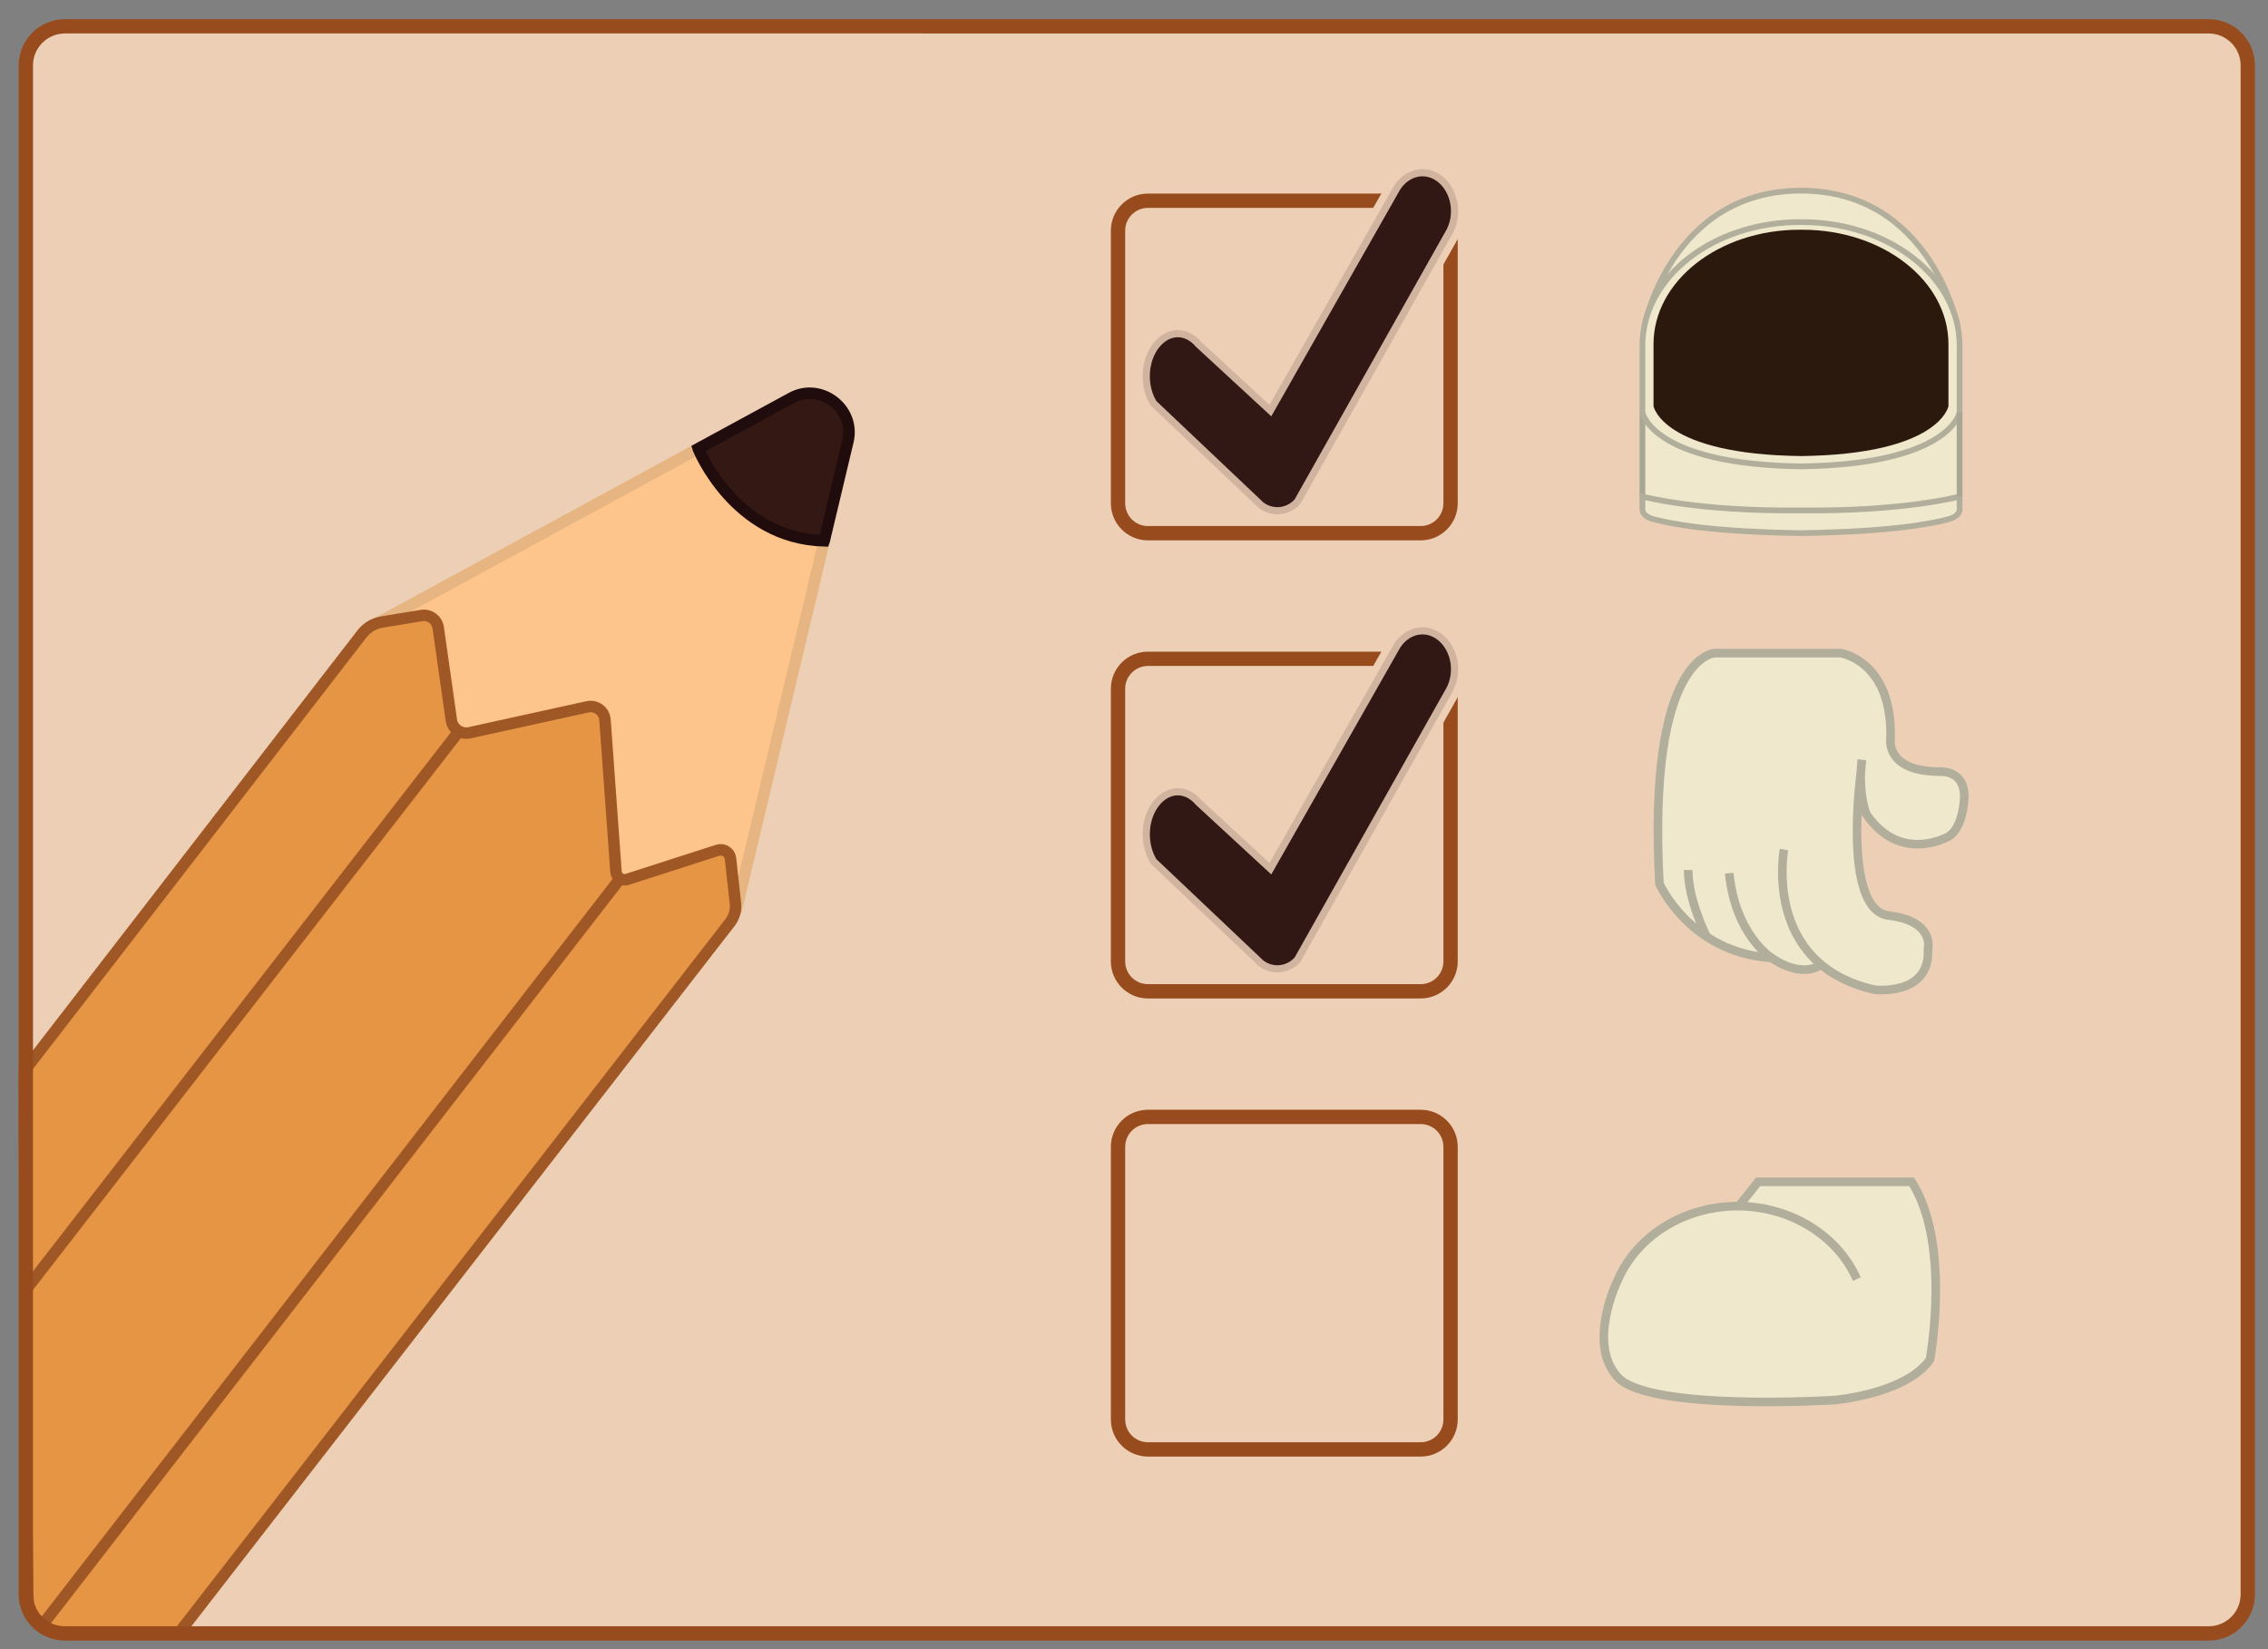 <?xml version="1.0" encoding="utf-8"?>
<!-- Generator: Adobe Illustrator 27.1.1, SVG Export Plug-In . SVG Version: 6.00 Build 0)  -->
<svg version="1.1" id="Layer_1" xmlns="http://www.w3.org/2000/svg" xmlns:xlink="http://www.w3.org/1999/xlink" x="0px" y="0px"
	 viewBox="0 0 792 576" style="enable-background:new 0 0 792 576;" xml:space="preserve">
<rect x="0" y="0" width="792" height="576" fill="#808080" stroke="none"/>
<style type="text/css">
	.st0{fill:#E9C4A5;}
	.st1{opacity:0.19;fill:#FFFFFF;}
	.st2{fill:none;stroke:#984C1E;stroke-width:5;stroke-miterlimit:10;}
	.st3{fill:#321915;stroke:#E9C4A5;stroke-width:5;stroke-miterlimit:10;}
	.st4{fill:#EFE8CC;stroke:#B1AE9C;stroke-width:3;stroke-miterlimit:10;}
	.st5{fill:none;stroke:#B1AE9B;stroke-width:3;stroke-miterlimit:10;}
	.st6{fill:#EFE8CC;stroke:#EFE8CC;stroke-miterlimit:10;}
	.st7{fill:none;stroke:#A8A694;stroke-miterlimit:10;}
	.st8{fill:none;stroke:#A8A694;stroke-width:2;stroke-miterlimit:10;}
	.st9{fill:#EFE8CC;stroke:#B1AE9C;stroke-width:2;stroke-miterlimit:10;}
	.st10{fill:#2B190D;}
	.st11{opacity:0.19;fill:#321915;stroke:#FFFFFF;stroke-width:5;stroke-miterlimit:10;}
	.st12{fill:#FDC48C;stroke:#E6B581;stroke-width:4;stroke-miterlimit:10;}
	.st13{fill:#E59544;stroke:#9F5825;stroke-width:4;stroke-miterlimit:10;}
	.st14{fill:none;stroke:#9F5825;stroke-width:4;stroke-miterlimit:10;}
	.st15{fill:#331814;stroke:#200C0C;stroke-width:4;stroke-miterlimit:10;}
</style>
<path class="st0" d="M769.94,571.67H20.58c-7.33,0-13.28-5.94-13.28-13.28V23.63c0-7.33,5.94-13.28,13.28-13.28h749.36
	c7.33,0,13.28,5.94,13.28,13.28v534.76C783.22,565.72,777.28,571.67,769.94,571.67z"/>
<path class="st1" d="M769.94,571.67H20.58c-7.33,0-13.28-5.94-13.28-13.28V23.63c0-7.33,5.94-13.28,13.28-13.28h749.36
	c7.33,0,13.28,5.94,13.28,13.28v534.76C783.22,565.72,777.28,571.67,769.94,571.67z"/>
<path class="st2" d="M496.1,186.23h-95.23c-5.77,0-10.45-4.68-10.45-10.45V80.56c0-5.77,4.68-10.45,10.45-10.45h95.23
	c5.77,0,10.45,4.68,10.45,10.45v95.23C506.55,181.55,501.87,186.23,496.1,186.23z"/>
<path class="st2" d="M496.1,346.23h-95.23c-5.77,0-10.45-4.68-10.45-10.45v-95.23c0-5.77,4.68-10.45,10.45-10.45h95.23
	c5.77,0,10.45,4.68,10.45,10.45v95.23C506.55,341.55,501.87,346.23,496.1,346.23z"/>
<path class="st2" d="M496.1,506.23h-95.23c-5.77,0-10.45-4.68-10.45-10.45v-95.23c0-5.77,4.68-10.45,10.45-10.45h95.23
	c5.77,0,10.45,4.68,10.45,10.45v95.23C506.55,501.55,501.87,506.23,496.1,506.23z"/>
<path class="st3" d="M506.8,82.38c1.56-2.51,2.4-5.54,2.4-8.65c0-8.04-5.62-14.66-12.46-14.66c-3.88,0-7.54,2.13-9.9,5.76
	l-43.52,76.59l-23.84-22.01c-2.25-2.66-5.17-4.13-8.2-4.13c-6.73,0-12.26,7.26-12.26,16.09c0,3.77,1.01,7.43,2.85,10.32l37.58,35.61
	c1.88,1.52,4.22,2.34,6.63,2.34c3.11,0,6.06-1.38,8.08-3.76L506.8,82.38z"/>
<path class="st3" d="M506.8,242.38c1.56-2.51,2.4-5.54,2.4-8.65c0-8.04-5.62-14.66-12.46-14.66c-3.88,0-7.54,2.13-9.9,5.76
	l-43.52,76.59l-23.84-22.01c-2.25-2.66-5.17-4.13-8.2-4.13c-6.73,0-12.26,7.26-12.26,16.09c0,3.77,1.01,7.43,2.85,10.32l37.58,35.61
	c1.88,1.52,4.22,2.34,6.63,2.34c3.11,0,6.06-1.38,8.08-3.76L506.8,242.38z"/>
<path class="st4" d="M622.99,296.71c0,0-7.61,40.03,31.55,48.95c0,0,19.58,2.39,18.71-14.14c0,0,2.61-9.79-13.71-11.75
	c-16.32-1.96-9.74-49.8-9.74-49.8l0.39-4.59c-0.61,4.6-0.49,8.54-0.13,11.61c0.55,4.64,1.65,7.32,1.65,7.32
	c11.97,17.62,28.72,7.83,28.72,7.83s4.57-1.96,5.44-12.62s-8.27-10.01-8.27-10.01c-19.58,0-17.4-11.75-17.4-11.75
	c0.65-26.98-17.4-29.64-17.4-29.64h-43.92c0,0-23.74,0.48-19.39,80.54c0,0,10.66,24.15,39.16,25.89c0,0,10.08,7.62,17.66,2.13"/>
<path class="st5" d="M596.08,327.37c0,0-6.55-12.65-6.55-23.52"/>
<path class="st5" d="M618.64,334.57c0,0-12.62-7.83-14.79-29.59"/>
<polygon class="st6" points="683.38,178.26 573.58,178.26 573.84,143.43 683.64,143.43 "/>
<path class="st7" d="M684.3,144.07"/>
<line class="st8" x1="573.55" y1="173.41" x2="573.55" y2="144.07"/>
<path class="st9" d="M683.64,114.01c0,0-9.24-47.43-54.85-47.43h0.26c-45.61,0-54.85,47.43-54.85,47.43"/>
<path class="st9" d="M628.57,162.89c52.5-0.63,55.73-18.82,55.73-18.82V120.7c0-23.82-24.65-43.13-55.05-43.13h-0.65
	c-30.4,0-55.05,19.31-55.05,43.13v23.37c0,0,3.23,18.19,55.73,18.82"/>
<path class="st9" d="M628.91,186.2c32.31-0.49,45.79-3.37,51.51-4.86c4.59-1.2,3.88-4.07,3.88-4.07v-3.85c0,0-19.29,5.23-54.85,4.84
	h-1.06c-35.56,0.39-54.85-4.84-54.85-4.84v3.85c0,0-0.71,2.87,3.88,4.07c5.72,1.49,19.2,4.38,51.51,4.86"/>
<line class="st8" x1="684.3" y1="173.41" x2="684.3" y2="144.07"/>
<path class="st7" d="M629.62,91.94"/>
<path class="st7" d="M629.62,91.94"/>
<g>
	<g>
		<path class="st10" d="M629.05,159.29c-48.63-0.58-51.63-17.44-51.63-17.44v-21.65c0-22.07,22.83-39.96,51-39.96
			c0.99,0,0.99,0,0.99,0c28.17,0,51,17.89,51,39.96v21.65c0,0-2.99,16.86-51.63,17.44"/>
	</g>
</g>
<path class="st4" d="M607.19,421.27l6.78-8.51h53.57c13.93,21.66,6.41,62.11,6.41,62.11c-8.62,12.16-33.6,14.15-33.6,14.15
	s-64.33,3.98-75.37-7.96s0-34.06,0-34.06c6.73-15.49,23.36-25.73,41.78-25.73c18.31,0,34.86,10.12,41.66,25.47"/>
<path class="st11" d="M506.8,242.38c1.56-2.51,2.4-5.54,2.4-8.65c0-8.04-5.62-14.66-12.46-14.66c-3.88,0-7.54,2.13-9.9,5.76
	l-43.52,76.59l-23.84-22.01c-2.25-2.66-5.17-4.13-8.2-4.13c-6.73,0-12.26,7.26-12.26,16.09c0,3.77,1.01,7.43,2.85,10.32l37.58,35.61
	c1.88,1.52,4.22,2.34,6.63,2.34c3.11,0,6.06-1.38,8.08-3.76L506.8,242.38z"/>
<path class="st11" d="M506.8,82.38c1.56-2.51,2.4-5.54,2.4-8.65c0-8.04-5.62-14.66-12.46-14.66c-3.88,0-7.54,2.13-9.9,5.76
	l-43.52,76.59l-23.84-22.01c-2.25-2.66-5.17-4.13-8.2-4.13c-6.73,0-12.26,7.26-12.26,16.09c0,3.77,1.01,7.43,2.85,10.32l37.58,35.61
	c1.88,1.52,4.22,2.34,6.63,2.34c3.11,0,6.06-1.38,8.08-3.76L506.8,82.38z"/>
<path class="st12" d="M257.22,317.36l30.66-128.68l-44.04-31.99l-114.05,62.03C129.78,218.71,174.66,318.63,257.22,317.36z"/>
<path class="st13" d="M8.46,374.06L126.4,221.4c1.71-2.21,4.19-3.69,6.94-4.14l13.87-2.28c2.79-0.46,5.42,1.47,5.82,4.27l4.59,32.29
	c0.43,3.03,3.35,5.05,6.33,4.39l41.2-9.06c3.01-0.66,5.9,1.5,6.12,4.57l3.84,53.03c0.14,1.95,2.08,3.26,3.94,2.66l31.56-10.16
	c2.08-0.67,4.25,0.74,4.49,2.91l1.72,15.68c0.26,2.37-0.41,4.75-1.87,6.63L62.57,570.24l-39.26,0.38c0,0-12.77-0.84-13.48-10.71
	S8.46,374.06,8.46,374.06z"/>
<line class="st14" x1="160.32" y1="255.34" x2="9.04" y2="450.46"/>
<line class="st14" x1="14.67" y1="567.7" x2="216.69" y2="306.69"/>
<path class="st15" d="M287.79,188.91c-31.37-0.86-43.9-32.03-43.9-32.03l-0.06-0.19l32.58-17.72c10.16-5.53,22.39,3.84,19.71,15.1
	l-8.25,34.62L287.79,188.91z"/>
<path class="st2" d="M22.69,570.51h748.58c7.55,0,13.67-6.12,13.67-13.67V22.86c0-7.55-6.12-13.67-13.67-13.67H22.69
	c-7.55,0-13.67,6.12-13.67,13.67v533.98C9.02,564.39,15.14,570.51,22.69,570.51z"/>
</svg>
